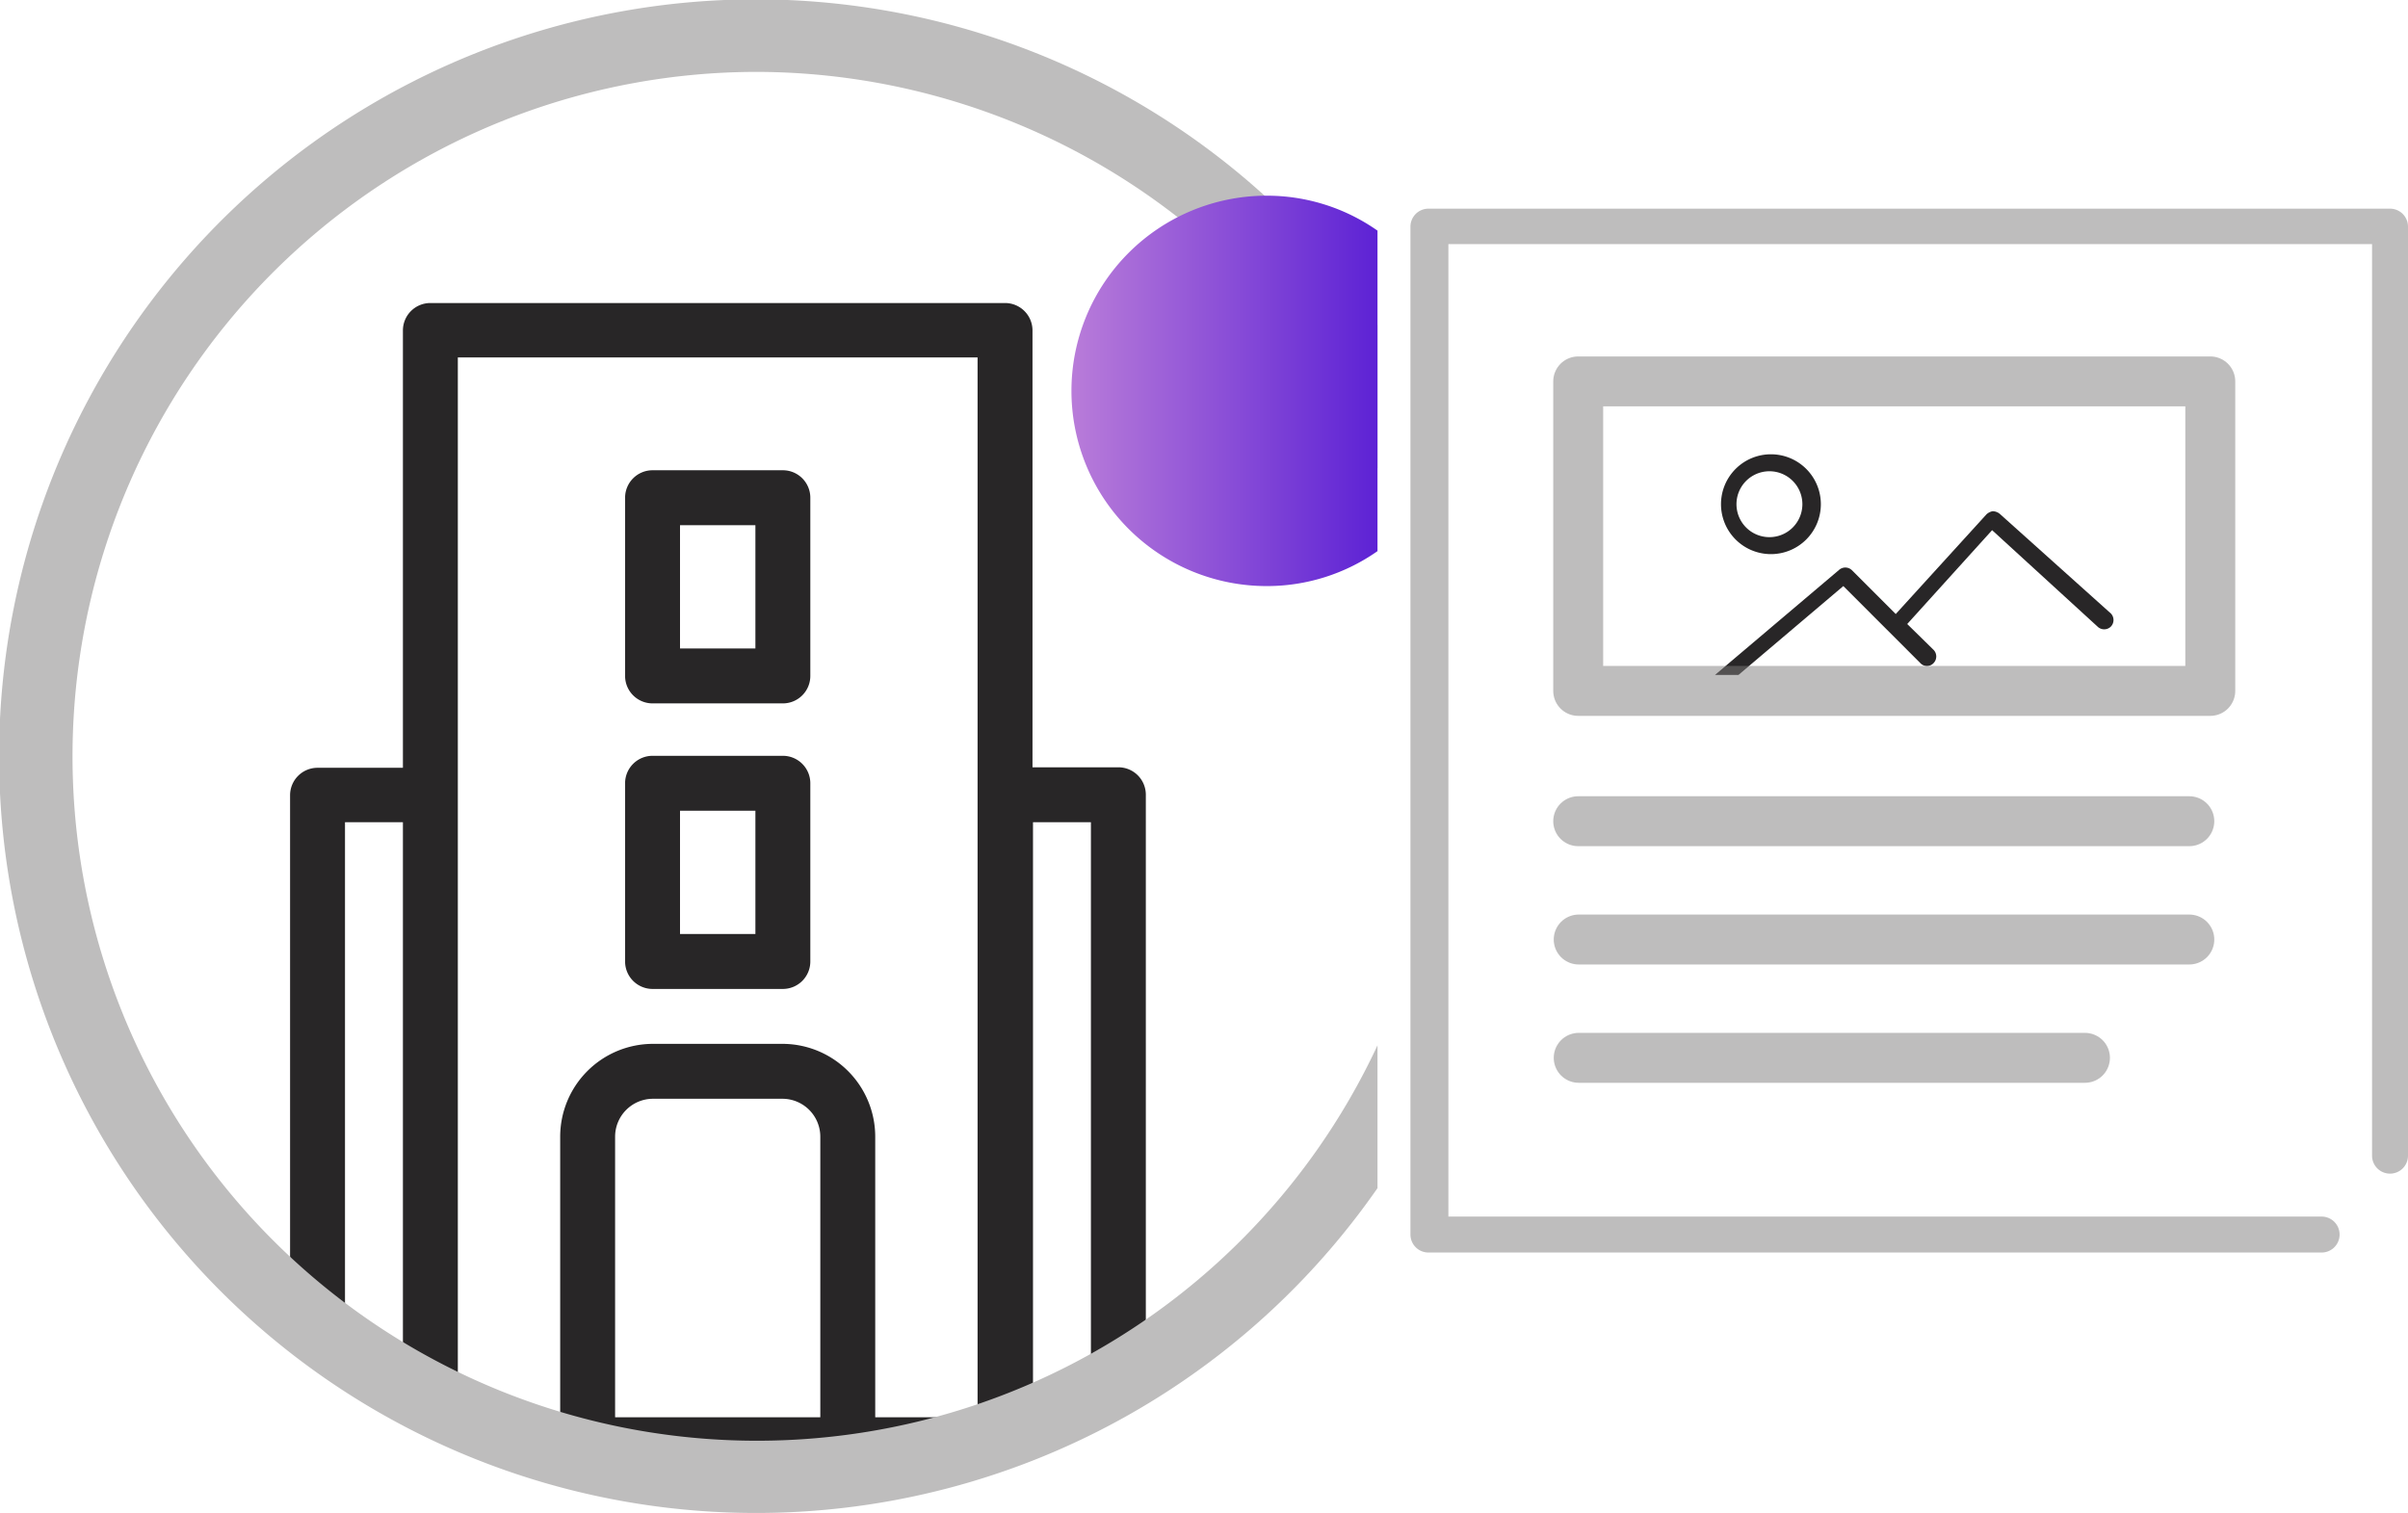 <svg id="Layer_1" data-name="Layer 1" xmlns="http://www.w3.org/2000/svg" xmlns:xlink="http://www.w3.org/1999/xlink" width="48.23" height="30.31" viewBox="0 0 48.23 30.31">
  <defs>
    <style>
      .cls-1 {
        fill: #282627;
      }

      .cls-2 {
        fill: #bebdbd;
      }

      .cls-3 {
        fill: url(#linear-gradient);
      }

      .cls-4 {
        fill: none;
        stroke: #7e7d7d;
        stroke-linecap: round;
        stroke-linejoin: round;
        opacity: 0.5;
      }
    </style>
    <linearGradient id="linear-gradient" x1="22.45" y1="18.22" x2="28.58" y2="18.22" gradientUnits="userSpaceOnUse">
      <stop offset="0" stop-color="#b97cd9"/>
      <stop offset="1" stop-color="#5d22d5"/>
    </linearGradient>
  </defs>
  <g>
    <g>
      <path class="cls-1" d="M14.06,24.47h2.61a.55.55,0,0,0,.55-.55V20.35a.55.55,0,0,0-.55-.55H14.06a.55.55,0,0,0-.55.55v3.57A.55.55,0,0,0,14.06,24.47Zm.55-3.57h1.51v2.47H14.61Z" transform="translate(-0.99 -10.38)"/>
      <path class="cls-1" d="M14.06,30.19h2.61a.55.55,0,0,0,.55-.55V26.07a.55.55,0,0,0-.55-.55H14.06a.55.55,0,0,0-.55.55v3.57A.55.55,0,0,0,14.06,30.19Zm.55-3.57h1.51v2.47H14.61Z" transform="translate(-0.99 -10.38)"/>
      <path class="cls-1" d="M7.9,37.67V26.85H9.06V38.32a15.19,15.19,0,0,0,5,1.55h3.78a16.82,16.82,0,0,0,4.27-1.1h-.43V26.85h1.16V38.47l.32-.14c.27-.13.53-.23.78-.33V26.3a.55.55,0,0,0-.55-.55H21.67V17a.55.55,0,0,0-.55-.55H9.61a.55.55,0,0,0-.55.55v8.76H7.35a.55.55,0,0,0-.55.55V36.93C7.12,37.17,7.49,37.42,7.9,37.67Zm8.92,1.1H13.31V33.15a.76.76,0,0,1,.76-.76h2.59a.76.76,0,0,1,.76.76v5.62ZM10.16,17.54H20.57V38.77H18.52V33.15a1.86,1.86,0,0,0-1.86-1.86H14.07a1.86,1.86,0,0,0-1.86,1.86v5.62H10.16Z" transform="translate(-0.99 -10.38)"/>
    </g>
    <path class="cls-2" d="M16.15,11.82a13.75,13.75,0,0,1,12.43,7.94V16.89a15.78,15.78,0,0,0-2.25-2.58,15.16,15.16,0,1,0,2.25,19.87V31.32a13.71,13.71,0,1,1-12.43-19.5Z" transform="translate(-0.99 -10.38)"/>
    <path class="cls-3" d="M28.58,15v6.42a3.85,3.85,0,0,1-2.22.7,3.91,3.91,0,0,1,0-7.82h0A3.85,3.85,0,0,1,28.58,15Z" transform="translate(-0.99 -10.38)"/>
    <path class="cls-2" d="M47.49,35.47H29.6a.36.36,0,0,1-.36-.36V14.92a.36.36,0,0,1,.36-.36H48.86a.36.36,0,0,1,.36.36V33.53a.36.36,0,0,1-.72,0V15.27H30V34.75H47.49a.36.36,0,0,1,0,.72Z" transform="translate(-0.99 -10.38)"/>
    <line class="cls-4" x1="31.61" y1="16.45" x2="43.85" y2="16.45"/>
    <line class="cls-4" x1="43.85" y1="18.82" x2="31.62" y2="18.82"/>
    <line class="cls-4" x1="41.76" y1="21.19" x2="31.62" y2="21.19"/>
    <g>
      <path class="cls-1" d="M37.46,20.48a1,1,0,1,0-1,1A1,1,0,0,0,37.46,20.48Zm-1.69,0a.66.66,0,1,1,1.32,0,.66.66,0,1,1-1.32,0Z" transform="translate(-0.99 -10.38)"/>
      <path class="cls-1" d="M35.81,23.9l2.1-1.78,1.54,1.54a.18.18,0,0,0,.27,0,.19.19,0,0,0,0-.26l-.53-.52L40.89,21,43,22.93a.19.19,0,0,0,.27,0,.19.19,0,0,0,0-.26l-2.23-2a.24.24,0,0,0-.14-.05.27.27,0,0,0-.12.06l-1.82,2-.88-.88a.19.19,0,0,0-.26,0L35.34,23.9" transform="translate(-0.99 -10.38)"/>
    </g>
    <rect class="cls-4" x="31.61" y="7.64" width="12.66" height="6.2"/>
  </g>
</svg>
